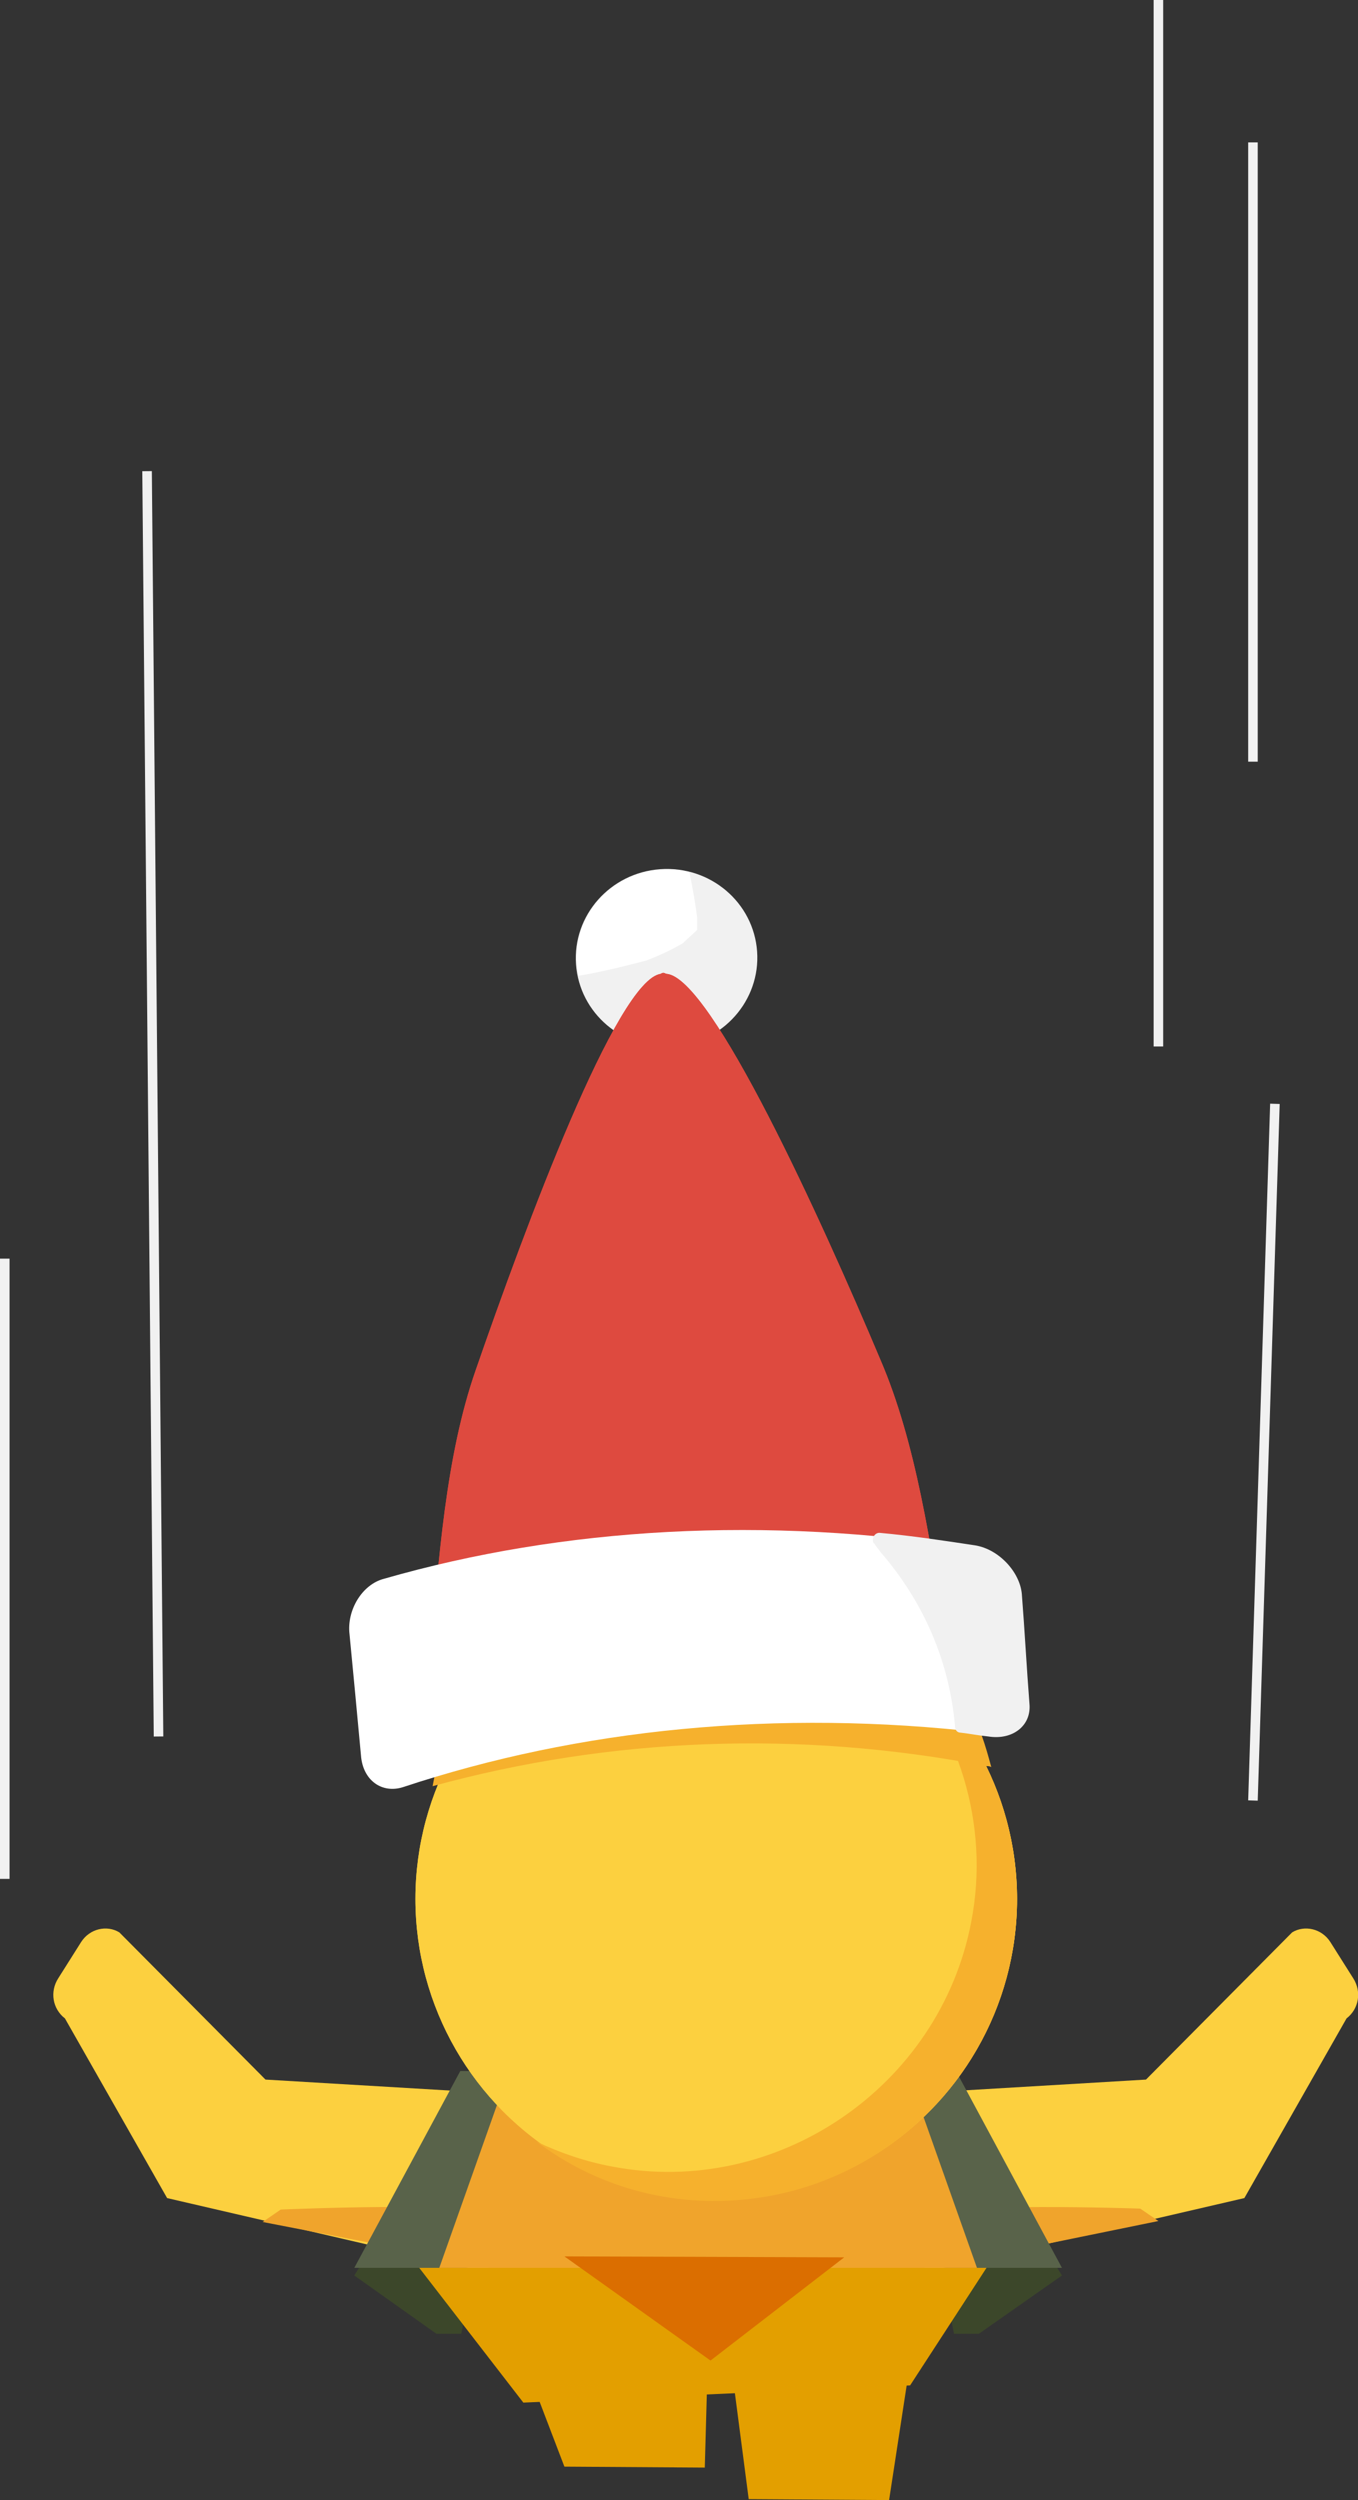 <?xml version="1.0" encoding="utf-8"?>
<!-- Generator: Adobe Illustrator 18.0.0, SVG Export Plug-In . SVG Version: 6.00 Build 0)  -->
<!DOCTYPE svg PUBLIC "-//W3C//DTD SVG 1.1//EN" "http://www.w3.org/Graphics/SVG/1.1/DTD/svg11.dtd">
<svg version="1.1" id="Layer_1" xmlns="http://www.w3.org/2000/svg" xmlns:xlink="http://www.w3.org/1999/xlink" x="0px" y="0px"
	 viewBox="4.5 0 142.2 261.6" enable-background="new 4.5 0 142.2 261.6" xml:space="preserve">
<rect x="4.5" y="0" width="142.2" height="261.6" fill="#333333" stroke="none"/>
<g id="PEGMAN-DIVE">
	<g>
		<polygon fill="#3C472A" points="115.7,238.1 104.6,220.1 99.5,220.1 104.4,244.2 107,244.2 		"/>
		<polygon fill="#3C472A" points="41.6,238.1 52.7,220.1 57.8,220.1 52.8,244.2 50.2,244.2 		"/>
		<path fill="#FCD03F" d="M10.6,207l2.4-3.8c0.9-1.4,2.7-1.8,4-1l15.3,15.4l20.2,1.2c4,0.2,7,3.5,6.9,7.5l-0.4,8.9
			c-0.1,1.6-1.4,2.8-2.9,2.7L22,230l-10.7-18.8C10,210.2,9.7,208.4,10.6,207z"/>
		<path fill="#F0A42C" d="M52.9,235.3l1.4-3.5c0.6-1.5-20.4-0.6-20.4-0.6l-1.9,1.3l18.6,3.6C51.7,236.3,52.7,235.9,52.9,235.3z"/>
		<path fill="#FCD03F" d="M146.2,207l-2.4-3.8c-0.9-1.4-2.7-1.8-4-1l-15.3,15.4l-20.2,1.2c-4,0.2-7,3.5-6.9,7.5l0.4,8.9
			c0.1,1.6,1.4,2.8,2.9,2.7l34.1-7.9l10.7-18.8C146.8,210.2,147.1,208.4,146.2,207z"/>
		<path fill="#F0A42C" d="M105,235.4l-1.5-3.5c-0.6-1.5,20.4-0.8,20.4-0.8l1.9,1.3l-18.6,3.8C106.3,236.4,105.2,236,105,235.4z"/>
		<polygon fill="#E39F00" points="78.3,258.2 63.6,258.1 55.3,236.4 78.9,236.6 		"/>
		<polygon fill="#E39F00" points="97.6,261.6 82.9,261.5 78.8,230.1 102.4,230.3 		"/>
		<polygon fill="#E39F00" points="107.8,237.3 48.4,237.3 59.3,251.4 99.8,249.6 		"/>
		<polygon fill="#F0A42C" points="107.8,237.3 102.7,220.1 54.4,220.1 48.4,237.3 		"/>
		<polygon fill="#59634A" points="115.7,237.3 104.6,216.7 99.5,216.7 106.8,237.3 		"/>
		<polygon fill="#59634A" points="41.6,237.3 52.7,216.7 57.8,216.7 50.5,237.3 		"/>
		<circle fill="#FCD03F" cx="79.5" cy="198.7" r="31.5"/>
		<circle fill="#FCD03F" cx="79.5" cy="198.7" r="31.5"/>
		<path fill="#F6B12D" d="M68.6,226.7c17.2,3.3,34.3-8.3,37.6-25.6c2-10.3-1.4-20.6-8.1-27.8c7.8,5.7,12.8,14.8,12.9,25.2
			c0.1,17.4-13.9,31.6-31.3,31.8c-7.1,0.1-13.7-2.2-19-6.2C63.2,225.3,65.9,226.2,68.6,226.7z"/>
		<g>
			
				<ellipse transform="matrix(7.099833e-02 0.998 -0.998 7.099833e-02 169.022 18.964)" fill="#F1F1F1" cx="74.3" cy="100.2" rx="9.3" ry="9.5"/>
		</g>
		<g>
			<path fill="#FFFFFF" d="M77.5,96c0,0.4,0,0.8,0,1.3c-0.5,0.5-1,0.9-1.5,1.4c-1.2,0.7-2.5,1.3-3.8,1.8c-2.3,0.6-4.7,1.2-7.1,1.6
				c-0.1-0.4-0.1-0.8-0.2-1.2c-0.4-5.1,3.6-9.6,8.8-9.9c1.1-0.1,2.1,0,3,0.3C77,92.8,77.3,94.4,77.5,96z"/>
		</g>
		<g>
			<path fill="#DE4A3F" d="M49.5,174.3c8.4-2.9,17.4-5,26.9-6.2c9.5,0.7,18.7,2.3,27.3,4.7c-1.7-11.2-3.3-21.9-7-30.5
				c-6.2-14.7-17.7-40-22.4-40.4l0,0c-0.1,0-0.2-0.1-0.3-0.1c-0.1,0-0.2,0-0.3,0.1l0,0c-4.6,0.6-14.2,26.5-19.4,41.5
				C51.2,152.3,50.4,163.1,49.5,174.3z"/>
		</g>
		<g>
			<path fill="#DE4A3F" d="M49.5,174.3c8.4-2.9,17.4-5,26.9-6.2c9.5,0.7,18.7,2.3,27.3,4.7c-1.7-11.2-3.3-21.9-7-30.5
				c-6.2-14.7-17.7-40-22.4-40.4l0,0c-0.1,0-0.2-0.1-0.3-0.1c-0.1,0-0.2,0-0.3,0.1l0,0c-4.6,0.6-14.2,26.5-19.4,41.5
				C51.2,152.3,50.4,163.1,49.5,174.3z"/>
		</g>
		<g>
			<path fill="#DE4A3F" d="M76.4,168.2c9.5,0.7,18.7,2.3,27.3,4.7c-1.7-11.2-3.3-21.9-7-30.5c-6.2-14.7-17.7-40-22.4-40.4l0,0
				c-0.1,0-0.2-0.1-0.3-0.1c-0.1,0-0.2,0-0.3,0.1l0,0C97.6,148.3,66.9,169.4,76.4,168.2z"/>
		</g>
		<path fill="#F6B12D" d="M107.8,184.8c-19.6-3.8-39.4-3-58,2.1c1.8-10.1,8.7-19.1,19-22.9c15.5-5.8,32.7,2.1,38.5,17.6
			c0.4,1.1,0.7,2.2,1,3.3C108.1,184.8,108,184.8,107.8,184.8z"/>
		<g>
			<path fill="#FFFFFF" d="M42.3,183.7c0.2,2.6,2.2,4,4.4,3.3c18.4-6.1,39.2-8.2,60.8-5.7c2.6,0.3,4.6-1.2,4.5-3.4
				c-0.2-3.7-0.4-7.4-0.6-11.1c-0.1-2.2-2.4-4.4-5-4.8c-21.8-3.4-42.9-2.2-61.7,3.2c-2.3,0.6-3.9,3.3-3.6,5.8
				C41.5,175.1,41.9,179.4,42.3,183.7z"/>
		</g>
		<g>
			<path fill="#F1F1F1" d="M96.7,162.4c-0.2-0.3-0.4-0.5-0.6-0.8c0,0,0-0.1-0.1-0.1c0,0,0,0,0,0c-0.3-0.5,0.1-1.2,0.7-1.1
				c3.3,0.3,6.6,0.8,9.9,1.3c2.5,0.4,4.7,2.8,4.9,5.1c0.3,3.8,0.5,7.7,0.8,11.5c0.2,2.3-1.8,3.8-4.3,3.4c-1-0.1-2-0.3-2.9-0.4
				c-0.4,0-0.6-0.3-0.6-0.7C103.9,173.8,101.2,167.6,96.7,162.4z"/>
		</g>
		<polygon fill="#DB6E00" points="63.6,236.1 92.9,236.2 78.9,247 		"/>
		<line fill="none" stroke="#F1F1F1" stroke-miterlimit="10" x1="19.9" y1="49.3" x2="21.1" y2="181.7"/>
		<line fill="none" stroke="#F1F1F1" stroke-miterlimit="10" x1="125.8" y1="0" x2="125.8" y2="109.5"/>
		<line fill="none" stroke="#F1F1F1" stroke-miterlimit="10" x1="138" y1="115.5" x2="135.7" y2="188.4"/>
		<line fill="none" stroke="#F1F1F1" stroke-miterlimit="10" x1="135.7" y1="14.9" x2="135.7" y2="79.7"/>
		<line fill="none" stroke="#F1F1F1" stroke-miterlimit="10" x1="5" y1="131.7" x2="5" y2="196.6"/>
	</g>
</g>
<g id="Layer_1_1_">
</g>
</svg>
